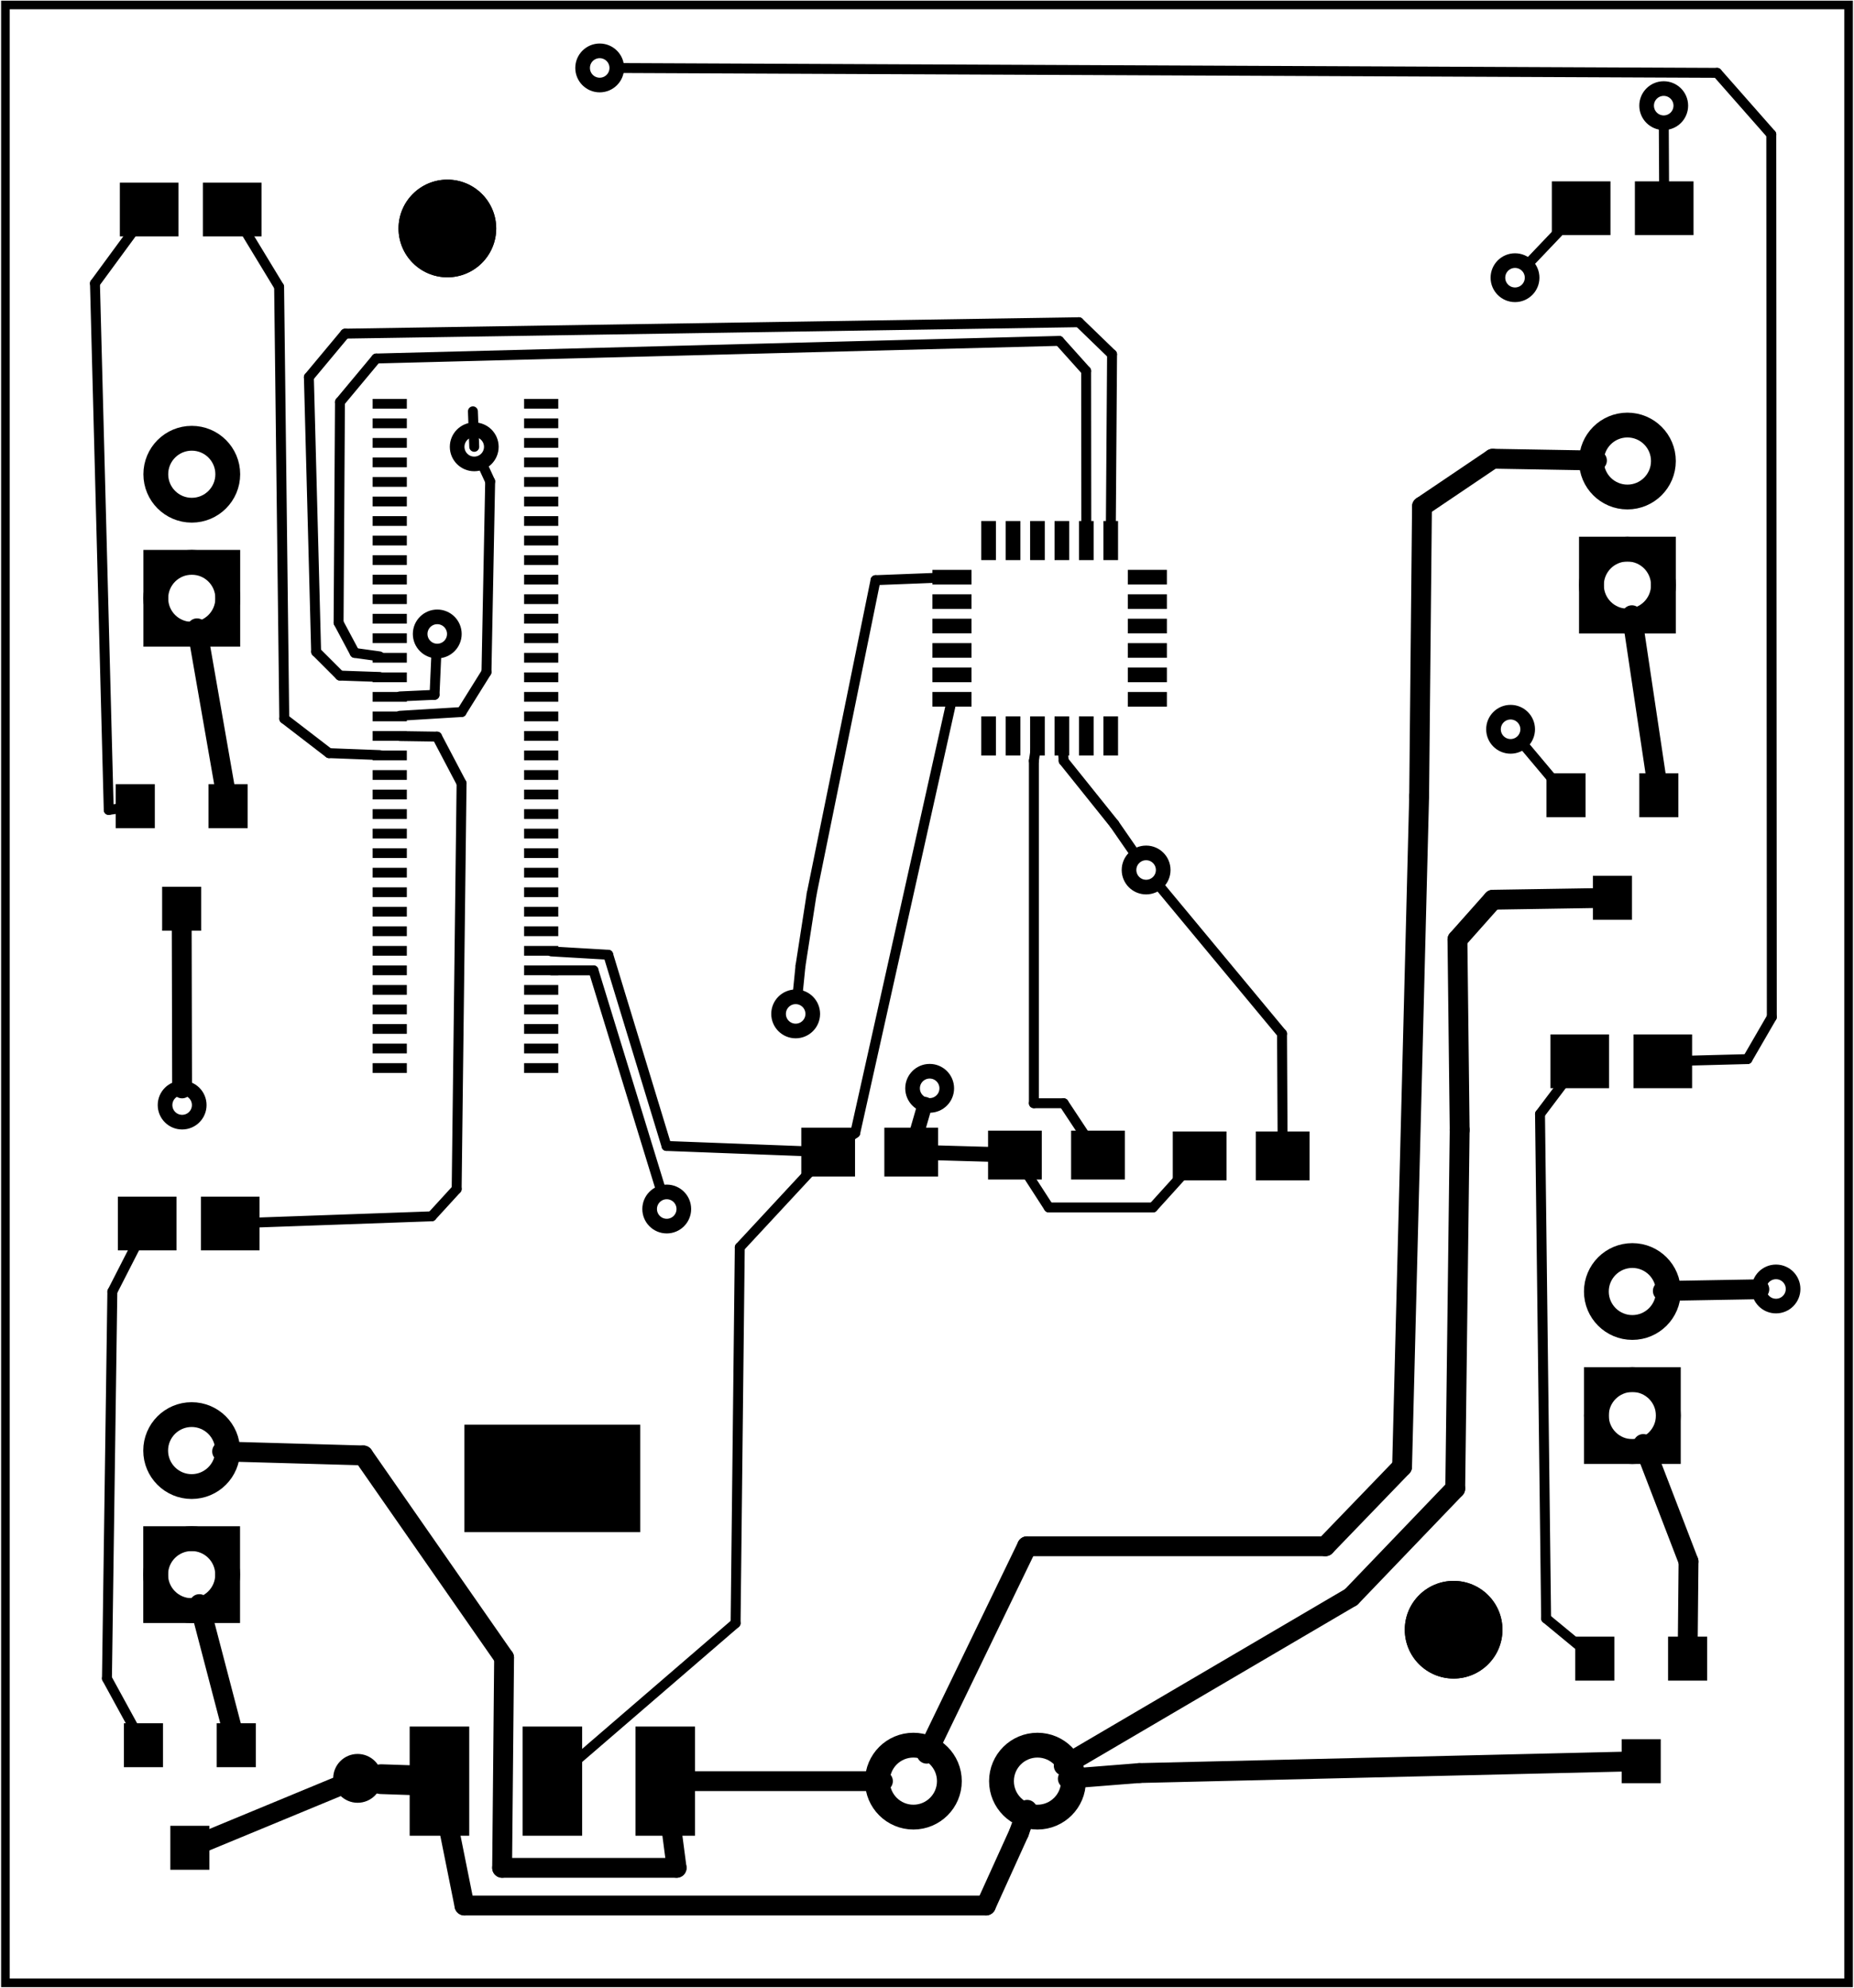 <?xml version='1.0' encoding='UTF-8' standalone='no'?>
<!-- Created with Fritzing (http://www.fritzing.org/) -->
<svg xmlns="http://www.w3.org/2000/svg"  version="1.2" xmlns:svg="http://www.w3.org/2000/svg" viewBox="0 0 107.537 115.368" width="1.494in" x="0in" height="1.602in" y="0in" baseProfile="tiny">
 <g transform="matrix(-1, 0, 0, 1, 107.537, 0)">
  <g partID="57360">
   <g  id="board">
    <rect  id="boardoutline" fill="none" stroke="black" stroke-width="0.5" fill-opacity="0.5" width="106.961" height="114.792" x="0.288" y="0.288"/>
   </g>
  </g>
  <g partID="145211">
   <g transform="translate(7.999,3.115)">
    <g  id="copper1">
     <circle  r="0.992" id="connector0pin" fill="none" stroke-width="0.85" stroke="black" cx="3.017" cy="3.017"/>
    </g>
   </g>
  </g>
  <g partID="148391">
   <g transform="translate(77.026,22.916)">
    <g  id="copper1">
     <circle  r="0.992" id="connector0pin" fill="none" stroke-width="0.85" stroke="black" cx="3.017" cy="3.017"/>
    </g>
   </g>
  </g>
  <g partID="149781">
   <g transform="translate(16.628,13.1)">
    <g  id="copper1">
     <circle  r="0.992" id="connector0pin" fill="none" stroke-width="0.85" stroke="black" cx="3.017" cy="3.017"/>
    </g>
   </g>
  </g>
  <g partID="149821">
   <g transform="translate(16.885,39.309)">
    <g  id="copper1">
     <circle  r="0.992" id="connector0pin" fill="none" stroke-width="0.85" stroke="black" cx="3.017" cy="3.017"/>
    </g>
   </g>
  </g>
  <g partID="152471">
   <g transform="translate(79.172,33.777)">
    <g  id="copper1">
     <circle  r="0.992" id="connector0pin" fill="none" stroke-width="0.85" stroke="black" cx="3.017" cy="3.017"/>
    </g>
   </g>
  </g>
  <g partID="152511">
   <g transform="translate(69.745,0.926)">
    <g  id="copper1">
     <circle  r="0.992" id="connector0pin" fill="none" stroke-width="0.85" stroke="black" cx="3.017" cy="3.017"/>
    </g>
   </g>
  </g>
  <g partID="153231">
   <g transform="translate(1.483,71.793)">
    <g  id="copper1">
     <circle  r="0.992" id="connector0pin" fill="none" stroke-width="0.85" stroke="black" cx="3.017" cy="3.017"/>
    </g>
   </g>
  </g>
  <g partID="120252">
   <g transform="translate(59.598,98.334)">
    <g transform="matrix(0,1,-1,0,0,0)">
     <g  id="copper1">
      <g  id="copper0">
       <circle  id="connector0pin" r="2.088" fill="none" stroke="black" stroke-width="1.44" cx="5.04" cy="5.04"/>
       <circle  id="connector1pin" r="2.088" fill="none" stroke="black" stroke-width="1.44" cx="5.04" cy="12.24"/>
      </g>
     </g>
    </g>
   </g>
  </g>
  <g partID="128631">
   <g transform="translate(58.373,55.828)">
    <g  id="copper1">
     <circle  r="0.992" id="connector0pin" fill="none" stroke-width="0.85" stroke="black" cx="3.017" cy="3.017"/>
    </g>
   </g>
  </g>
  <g partID="128751">
   <g transform="translate(50.597,60.148)">
    <g  id="copper1">
     <circle  r="0.992" id="connector0pin" fill="none" stroke-width="0.85" stroke="black" cx="3.017" cy="3.017"/>
    </g>
   </g>
  </g>
  <g partID="130971">
   <g transform="translate(38.036,47.476)">
    <g  id="copper1">
     <circle  r="0.992" id="connector0pin" fill="none" stroke-width="0.85" stroke="black" cx="3.017" cy="3.017"/>
    </g>
   </g>
  </g>
  <g partID="131491">
   <g transform="translate(65.855,67.152)">
    <g  id="copper1">
     <circle  r="0.992" id="connector0pin" fill="none" stroke-width="0.85" stroke="black" cx="3.017" cy="3.017"/>
    </g>
   </g>
  </g>
  <g partID="150962">
   <g transform="translate(17.876,87.197)">
    <g transform="matrix(-1,0,0,-1,0,0)">
     <g  id="copper1">
      <g  id="copper0">
       <rect  id="square" fill="none" stroke="black" stroke-width="1.44" width="4.176" height="4.176" x="2.952" y="2.952"/>
       <circle  id="connector0pin" r="2.088" fill="none" stroke="black" stroke-width="1.44" cx="5.04" cy="5.04"/>
       <circle  id="connector1pin" r="2.088" fill="none" stroke="black" stroke-width="1.44" cx="5.04" cy="12.24"/>
      </g>
     </g>
    </g>
   </g>
  </g>
  <g partID="144302">
   <g transform="translate(18.162,38.998)">
    <g transform="matrix(-1,0,0,-1,0,0)">
     <g  id="copper1">
      <g  id="copper0">
       <rect  id="square" fill="none" stroke="black" stroke-width="1.44" width="4.176" height="4.176" x="2.952" y="2.952"/>
       <circle  id="connector0pin" r="2.088" fill="none" stroke="black" stroke-width="1.44" cx="5.04" cy="5.04"/>
       <circle  id="connector1pin" r="2.088" fill="none" stroke="black" stroke-width="1.44" cx="5.04" cy="12.24"/>
      </g>
     </g>
    </g>
   </g>
  </g>
  <g partID="138932">
   <g transform="translate(101.482,96.429)">
    <g transform="matrix(-1,0,0,-1,0,0)">
     <g  id="copper1">
      <g  id="copper0">
       <rect  id="square" fill="none" stroke="black" stroke-width="1.44" width="4.176" height="4.176" x="2.952" y="2.952"/>
       <circle  id="connector0pin" r="2.088" fill="none" stroke="black" stroke-width="1.44" cx="5.04" cy="5.04"/>
       <circle  id="connector1pin" r="2.088" fill="none" stroke="black" stroke-width="1.44" cx="5.04" cy="12.24"/>
      </g>
     </g>
    </g>
   </g>
  </g>
  <g partID="133432">
   <g transform="translate(101.474,39.764)">
    <g transform="matrix(-1,0,0,-1,0,0)">
     <g  id="copper1">
      <g  id="copper0">
       <rect  id="square" fill="none" stroke="black" stroke-width="1.44" width="4.176" height="4.176" x="2.952" y="2.952"/>
       <circle  id="connector0pin" r="2.088" fill="none" stroke="black" stroke-width="1.44" cx="5.04" cy="5.04"/>
       <circle  id="connector1pin" r="2.088" fill="none" stroke="black" stroke-width="1.44" cx="5.04" cy="12.24"/>
      </g>
     </g>
    </g>
   </g>
  </g>
  <g partID="137631">
   <g transform="translate(93.977,61.119)">
    <g  id="copper1">
     <circle  r="0.992" id="connector0pin" fill="none" stroke-width="0.85" stroke="black" cx="3.017" cy="3.017"/>
    </g>
   </g>
  </g>
  <g partID="150520">
   <g transform="translate(16.579,103.493)">
    <g transform="matrix(-1,0,0,-1,0,0)">
     <g  id="copper1">
      <rect  connectorname="1" id="connector0pad" stroke-linecap="round" stroke="none" stroke-width="0" fill="black" width="2.268" x="0.43" height="2.551" y="5.953"/>
      <rect  connectorname="2" id="connector1pad" stroke-linecap="round" stroke="none" stroke-width="0" fill="black" width="2.268" x="5.816" height="2.551" y="5.953"/>
      <rect  connectorname="3" id="connector2pad" stroke-linecap="round" stroke="none" stroke-width="0" fill="black" width="2.268" x="3.123" height="2.551" y="0"/>
      <g  id="copper0"/>
     </g>
    </g>
   </g>
  </g>
  <g partID="143650">
   <g transform="translate(18.249,53.383)">
    <g transform="matrix(-1,0,0,-1,0,0)">
     <g  id="copper1">
      <rect  connectorname="1" id="connector0pad" stroke-linecap="round" stroke="none" stroke-width="0" fill="black" width="2.268" x="0.43" height="2.551" y="5.953"/>
      <rect  connectorname="2" id="connector1pad" stroke-linecap="round" stroke="none" stroke-width="0" fill="black" width="2.268" x="5.816" height="2.551" y="5.953"/>
      <rect  connectorname="3" id="connector2pad" stroke-linecap="round" stroke="none" stroke-width="0" fill="black" width="2.268" x="3.123" height="2.551" y="0"/>
      <g  id="copper0"/>
     </g>
    </g>
   </g>
  </g>
  <g partID="138440">
   <g transform="translate(100.803,108.518)">
    <g transform="matrix(-1,0,0,-1,0,0)">
     <g  id="copper1">
      <rect  connectorname="1" id="connector0pad" stroke-linecap="round" stroke="none" stroke-width="0" fill="black" width="2.268" x="0.43" height="2.551" y="5.953"/>
      <rect  connectorname="2" id="connector1pad" stroke-linecap="round" stroke="none" stroke-width="0" fill="black" width="2.268" x="5.816" height="2.551" y="5.953"/>
      <rect  connectorname="3" id="connector2pad" stroke-linecap="round" stroke="none" stroke-width="0" fill="black" width="2.268" x="3.123" height="2.551" y="0"/>
      <g  id="copper0"/>
     </g>
    </g>
   </g>
  </g>
  <g partID="132120">
   <g transform="translate(101.278,54.017)">
    <g transform="matrix(-1,0,0,-1,0,0)">
     <g  id="copper1">
      <rect  connectorname="1" id="connector0pad" stroke-linecap="round" stroke="none" stroke-width="0" fill="black" width="2.268" x="0.43" height="2.551" y="5.953"/>
      <rect  connectorname="2" id="connector1pad" stroke-linecap="round" stroke="none" stroke-width="0" fill="black" width="2.268" x="5.816" height="2.551" y="5.953"/>
      <rect  connectorname="3" id="connector2pad" stroke-linecap="round" stroke="none" stroke-width="0" fill="black" width="2.268" x="3.123" height="2.551" y="0"/>
      <g  id="copper0"/>
     </g>
    </g>
   </g>
  </g>
  <g partID="138031">
   <g transform="translate(83.794,100.196)">
    <g  id="copper1">
     <circle  r="0.992" id="connector0pin" fill="none" stroke-width="0.85" stroke="black" cx="3.017" cy="3.017"/>
    </g>
   </g>
  </g>
  <g partID="150800">
   <g transform="translate(8.802,59.472)">
    <g  id="copper1">
     <rect  id="connector0pad" stroke-width="0" stroke="none" fill="black" width="3.402" fill-opacity="1" height="3.118" x="0.567" y="0.567"/>
     <rect  id="connector1pad" stroke-width="0" stroke="none" fill="black" width="3.402" fill-opacity="1" height="3.118" x="5.386" y="0.567"/>
    </g>
   </g>
  </g>
  <g partID="144060">
   <g transform="translate(8.72,9.958)">
    <g  id="copper1">
     <rect  id="connector0pad" stroke-width="0" stroke="none" fill="black" width="3.402" fill-opacity="1" height="3.118" x="0.567" y="0.567"/>
     <rect  id="connector1pad" stroke-width="0" stroke="none" fill="black" width="3.402" fill-opacity="1" height="3.118" x="5.386" y="0.567"/>
    </g>
   </g>
  </g>
  <g partID="138670">
   <g transform="translate(91.936,68.884)">
    <g  id="copper1">
     <rect  id="connector0pad" stroke-width="0" stroke="none" fill="black" width="3.402" fill-opacity="1" height="3.118" x="0.567" y="0.567"/>
     <rect  id="connector1pad" stroke-width="0" stroke="none" fill="black" width="3.402" fill-opacity="1" height="3.118" x="5.386" y="0.567"/>
    </g>
   </g>
  </g>
  <g partID="132880">
   <g transform="translate(91.821,10.034)">
    <g  id="copper1">
     <rect  id="connector0pad" stroke-width="0" stroke="none" fill="black" width="3.402" fill-opacity="1" height="3.118" x="0.567" y="0.567"/>
     <rect  id="connector1pad" stroke-width="0" stroke="none" fill="black" width="3.402" fill-opacity="1" height="3.118" x="5.386" y="0.567"/>
    </g>
   </g>
  </g>
  <g partID="62460">
   <g transform="translate(39.839,30.239)">
    <g id="copper1" stroke-width="0">
     <g transform="matrix(-1, 0, 0, -1, 2.284, 9.356)">
      <g stroke-width="0">
       <rect id="connector1pad" fill="black" stroke="none" stroke-width="0" width="2.268" x="0.008" height="0.85" y="4.253"/>
      </g>
     </g>
     <rect id="connector13pad" fill="black" stroke="none" stroke-width="0" width="2.268" x="11.347" height="0.85" y="8.505"/>
     <rect id="connector17pad" fill="black" stroke="none" stroke-width="0" width="2.268" x="11.347" height="0.85" y="2.836"/>
     <g transform="matrix(-1, 0, 0, -1, 2.284, 12.191)">
      <g stroke-width="0">
       <rect id="connector2pad" fill="black" stroke="none" stroke-width="0" width="2.268" x="0.008" height="0.85" y="5.67"/>
      </g>
     </g>
     <g transform="matrix(0, -1, 1, 0, 4.968, 7.237)">
      <g stroke-width="0">
       <rect id="connector21pad" fill="black" stroke="none" stroke-width="0" width="2.268" x="4.969" height="0.85" y="0.71"/>
      </g>
     </g>
     <g transform="matrix(-1, 0, 0, -1, 2.284, 15.025)">
      <g stroke-width="0">
       <rect id="connector3pad" fill="black" stroke="none" stroke-width="0" width="2.268" x="0.008" height="0.85" y="7.087"/>
      </g>
     </g>
     <rect id="connector15pad" fill="black" stroke="none" stroke-width="0" width="2.268" x="11.347" height="0.85" y="5.67"/>
     <g transform="matrix(-1, 0, 0, -1, 2.284, 17.86)">
      <g stroke-width="0">
       <rect id="connector4pad" fill="black" stroke="none" stroke-width="0" width="2.268" x="0.008" height="0.85" y="8.505"/>
      </g>
     </g>
     <g transform="matrix(0, -1, 1, 0, 7.802, 10.072)">
      <g stroke-width="0">
       <rect id="connector19pad" fill="black" stroke="none" stroke-width="0" width="2.268" x="7.803" height="0.85" y="0.71"/>
      </g>
     </g>
     <g transform="matrix(-1, 0, 0, -1, 2.284, 20.695)">
      <g stroke-width="0">
       <rect id="connector5pad" fill="black" stroke="none" stroke-width="0" width="2.268" x="0.008" height="0.85" y="9.922"/>
      </g>
     </g>
     <g transform="matrix(0, -1, 1, 0, 2.133, 4.402)">
      <g stroke-width="0">
       <rect id="connector23pad" fill="black" stroke="none" stroke-width="0" width="2.268" x="2.134" height="0.85" y="0.71"/>
      </g>
     </g>
     <g transform="matrix(0, 1, -1, 0, 15.741, 9.205)">
      <g stroke-width="0">
       <rect id="connector6pad" fill="black" stroke="none" stroke-width="0" width="2.268" x="2.134" height="0.85" y="12.048"/>
      </g>
     </g>
     <rect id="connector14pad" fill="black" stroke="none" stroke-width="0" width="2.268" x="11.347" height="0.85" y="7.087"/>
     <g transform="matrix(0, 1, -1, 0, 17.158, 7.788)">
      <g stroke-width="0">
       <rect id="connector7pad" fill="black" stroke="none" stroke-width="0" width="2.268" x="3.551" height="0.85" y="12.048"/>
      </g>
     </g>
     <rect id="connector16pad" fill="black" stroke="none" stroke-width="0" width="2.268" x="11.347" height="0.85" y="4.253"/>
     <g transform="matrix(0, 1, -1, 0, 18.576, 6.371)">
      <g stroke-width="0">
       <rect id="connector8pad" fill="black" stroke="none" stroke-width="0" width="2.268" x="4.969" height="0.85" y="12.048"/>
      </g>
     </g>
     <g transform="matrix(0, -1, 1, 0, 9.22, 11.489)">
      <g stroke-width="0">
       <rect id="connector18pad" fill="black" stroke="none" stroke-width="0" width="2.268" x="9.221" height="0.85" y="0.71"/>
      </g>
     </g>
     <g transform="matrix(0, 1, -1, 0, 19.993, 4.954)">
      <g stroke-width="0">
       <rect id="connector9pad" fill="black" stroke="none" stroke-width="0" width="2.268" x="6.386" height="0.85" y="12.048"/>
      </g>
     </g>
     <g transform="matrix(0, -1, 1, 0, 6.385, 8.654)">
      <g stroke-width="0">
       <rect id="connector20pad" fill="black" stroke="none" stroke-width="0" width="2.268" x="6.386" height="0.85" y="0.71"/>
      </g>
     </g>
     <g transform="matrix(0, 1, -1, 0, 21.41, 3.536)">
      <g stroke-width="0">
       <rect id="connector10pad" fill="black" stroke="none" stroke-width="0" width="2.268" x="7.803" height="0.85" y="12.048"/>
      </g>
     </g>
     <g transform="matrix(0, -1, 1, 0, 3.55, 5.82)">
      <g stroke-width="0">
       <rect id="connector22pad" fill="black" stroke="none" stroke-width="0" width="2.268" x="3.551" height="0.85" y="0.71"/>
      </g>
     </g>
     <g transform="matrix(0, 1, -1, 0, 22.828, 2.119)">
      <g stroke-width="0">
       <rect id="connector11pad" fill="black" stroke="none" stroke-width="0" width="2.268" x="9.221" height="0.85" y="12.048"/>
      </g>
     </g>
     <rect id="connector12pad" fill="black" stroke="none" stroke-width="0" width="2.268" x="11.347" height="0.85" y="9.922"/>
     <g transform="matrix(-1, 0, 0, -1, 2.284, 6.521)">
      <g stroke-width="0">
       <rect id="connector0pad" fill="black" stroke="none" stroke-width="0" width="2.268" x="0.008" height="0.85" y="2.836"/>
      </g>
     </g>
    </g>
   </g>
  </g>
  <g partID="62540">
   <g transform="translate(65.934,82.687)">
    <g transform="matrix(1,0,0,1,0,0)">
     <g  id="copper1">
      <rect  connectorname="1" id="connector0pad" stroke-linecap="round" stroke="none" stroke-width="0" fill="black" width="3.456" x="1.296" height="6.336" y="17.519"/>
      <rect  connectorname="2" id="connector1pad" stroke-linecap="round" stroke="none" stroke-width="0" fill="black" width="3.456" x="7.848" height="6.336" y="17.519"/>
      <rect  connectorname="3" id="connector2pad" stroke-linecap="round" stroke="none" stroke-width="0" fill="black" width="3.456" x="14.4" height="6.336" y="17.519"/>
      <rect  connectorname="4" id="connector3pad" stroke-linecap="round" stroke="none" stroke-width="0" fill="black" width="10.205" x="4.474" height="6.236" y="0"/>
      <g  id="copper0"/>
     </g>
    </g>
   </g>
  </g>
  <g partID="65100">
   <g transform="translate(31.569,65.67)">
    <g  id="copper1">
     <rect  connectorname="1" id="connector0pad" stroke-linecap="round" stroke="none" stroke-width="0" fill="black" width="3.118" x="0" height="2.835" y="0"/>
     <rect  connectorname="2" id="connector1pad" stroke-linecap="round" stroke="none" stroke-width="0" fill="black" width="3.118" x="4.819" height="2.835" y="0"/>
     <g  id="copper0"/>
    </g>
   </g>
  </g>
  <g partID="65080">
   <g transform="translate(61.063,68.283)">
    <g transform="matrix(-1,0,0,-1,0,0)">
     <g  id="copper1">
      <rect  connectorname="1" id="connector0pad" stroke-linecap="round" stroke="none" stroke-width="0" fill="black" width="3.118" x="0" height="2.835" y="0"/>
      <rect  connectorname="2" id="connector1pad" stroke-linecap="round" stroke="none" stroke-width="0" fill="black" width="3.118" x="4.819" height="2.835" y="0"/>
      <g  id="copper0"/>
     </g>
    </g>
   </g>
  </g>
  <g partID="65050">
   <g transform="translate(42.288,65.621)">
    <g  id="copper1">
     <rect  connectorname="1" id="connector0pad" stroke-linecap="round" stroke="none" stroke-width="0" fill="black" width="3.118" x="0" height="2.835" y="0"/>
     <rect  connectorname="2" id="connector1pad" stroke-linecap="round" stroke="none" stroke-width="0" fill="black" width="3.118" x="4.819" height="2.835" y="0"/>
     <g  id="copper0"/>
    </g>
   </g>
  </g>
  <g partID="57510">
   <g transform="translate(18.861,7.373)">
    <g  id="copper1">
     <rect  id="connector1pad" stroke-width="0" fill="black" width="1.983" x="56.306" height="0.567" y="54.331"/>
     <rect  id="connector3pad" stroke-width="0" fill="black" width="1.983" x="56.306" height="0.567" y="53.197"/>
     <rect  id="connector5pad" stroke-width="0" fill="black" width="1.983" x="56.306" height="0.566" y="52.063"/>
     <rect  id="connector7pad" stroke-width="0" fill="black" width="1.983" x="56.306" height="0.566" y="50.929"/>
     <rect  id="connector9pad" stroke-width="0" fill="black" width="1.983" x="56.306" height="0.567" y="49.796"/>
     <rect  id="connector11pad" stroke-width="0" fill="black" width="1.983" x="56.306" height="0.566" y="48.662"/>
     <rect  id="connector13pad" stroke-width="0" fill="black" width="1.983" x="56.306" height="0.566" y="47.528"/>
     <rect  id="connector15pad" stroke-width="0" fill="black" width="1.983" x="56.306" height="0.565" y="46.394"/>
     <rect  id="connector17pad" stroke-width="0" fill="black" width="1.983" x="56.306" height="0.565" y="45.26"/>
     <rect  id="connector19pad" stroke-width="0" fill="black" width="1.983" x="56.306" height="0.566" y="44.127"/>
     <rect  id="connector21pad" stroke-width="0" fill="black" width="1.983" x="56.306" height="0.566" y="42.993"/>
     <rect  id="connector23pad" stroke-width="0" fill="black" width="1.983" x="56.306" height="0.565" y="41.859"/>
     <rect  id="connector25pad" stroke-width="0" fill="black" width="1.983" x="56.306" height="0.566" y="40.724"/>
     <rect  id="connector27pad" stroke-width="0" fill="black" width="1.983" x="56.306" height="0.567" y="39.591"/>
     <rect  id="connector29pad" stroke-width="0" fill="black" width="1.983" x="56.306" height="0.567" y="38.457"/>
     <rect  id="connector31pad" stroke-width="0" fill="black" width="1.983" x="56.306" height="0.567" y="37.323"/>
     <rect  id="connector33pad" stroke-width="0" fill="black" width="1.983" x="56.306" height="0.566" y="36.189"/>
     <rect  id="connector35pad" stroke-width="0" fill="black" width="1.983" x="56.306" height="0.566" y="35.055"/>
     <rect  id="connector37pad" stroke-width="0" fill="black" width="1.983" x="56.306" height="0.567" y="33.922"/>
     <rect  id="connector39pad" stroke-width="0" fill="black" width="1.983" x="56.306" height="0.567" y="32.788"/>
     <rect  id="connector41pad" stroke-width="0" fill="black" width="1.983" x="56.306" height="0.566" y="31.654"/>
     <rect  id="connector43pad" stroke-width="0" fill="black" width="1.983" x="56.306" height="0.565" y="30.52"/>
     <rect  id="connector45pad" stroke-width="0" fill="black" width="1.983" x="56.306" height="0.565" y="29.386"/>
     <rect  id="connector47pad" stroke-width="0" fill="black" width="1.983" x="56.306" height="0.566" y="28.253"/>
     <rect  id="connector49pad" stroke-width="0" fill="black" width="1.983" x="56.306" height="0.566" y="27.119"/>
     <rect  id="connector51pad" stroke-width="0" fill="black" width="1.983" x="56.306" height="0.566" y="25.985"/>
     <rect  id="connector53pad" stroke-width="0" fill="black" width="1.983" x="56.306" height="0.565" y="24.851"/>
     <rect  id="connector55pad" stroke-width="0" fill="black" width="1.983" x="56.306" height="0.567" y="23.717"/>
     <rect  id="connector57pad" stroke-width="0" fill="black" width="1.983" x="56.306" height="0.567" y="22.583"/>
     <rect  id="connector59pad" stroke-width="0" fill="black" width="1.983" x="56.306" height="0.567" y="21.449"/>
     <rect  id="connector61pad" stroke-width="0" fill="black" width="1.983" x="56.306" height="0.566" y="20.315"/>
     <rect  id="connector63pad" stroke-width="0" fill="black" width="1.983" x="56.306" height="0.566" y="19.181"/>
     <rect  id="connector65pad" stroke-width="0" fill="black" width="1.983" x="56.306" height="0.567" y="18.048"/>
     <rect  id="connector67pad" stroke-width="0" fill="black" width="1.983" x="56.306" height="0.567" y="16.914"/>
     <rect  id="connector69pad" stroke-width="0" fill="black" width="1.983" x="56.306" height="0.566" y="15.78"/>
     <rect  id="connector0pad" stroke-width="0" fill="black" width="1.984" x="65.094" height="0.567" y="54.331"/>
     <rect  id="connector2pad" stroke-width="0" fill="black" width="1.984" x="65.094" height="0.567" y="53.197"/>
     <rect  id="connector4pad" stroke-width="0" fill="black" width="1.984" x="65.094" height="0.566" y="52.063"/>
     <rect  id="connector6pad" stroke-width="0" fill="black" width="1.984" x="65.094" height="0.566" y="50.929"/>
     <rect  id="connector8pad" stroke-width="0" fill="black" width="1.984" x="65.094" height="0.567" y="49.796"/>
     <rect  id="connector10pad" stroke-width="0" fill="black" width="1.984" x="65.094" height="0.566" y="48.662"/>
     <rect  id="connector12pad" stroke-width="0" fill="black" width="1.984" x="65.094" height="0.566" y="47.528"/>
     <rect  id="connector14pad" stroke-width="0" fill="black" width="1.984" x="65.094" height="0.565" y="46.394"/>
     <rect  id="connector16pad" stroke-width="0" fill="black" width="1.984" x="65.094" height="0.565" y="45.26"/>
     <rect  id="connector18pad" stroke-width="0" fill="black" width="1.984" x="65.094" height="0.566" y="44.127"/>
     <rect  id="connector20pad" stroke-width="0" fill="black" width="1.984" x="65.094" height="0.566" y="42.993"/>
     <rect  id="connector22pad" stroke-width="0" fill="black" width="1.984" x="65.094" height="0.565" y="41.859"/>
     <rect  id="connector24pad" stroke-width="0" fill="black" width="1.984" x="65.094" height="0.566" y="40.724"/>
     <rect  id="connector26pad" stroke-width="0" fill="black" width="1.984" x="65.094" height="0.567" y="39.591"/>
     <rect  id="connector28pad" stroke-width="0" fill="black" width="1.984" x="65.094" height="0.567" y="38.457"/>
     <rect  id="connector30pad" stroke-width="0" fill="black" width="1.984" x="65.094" height="0.567" y="37.323"/>
     <rect  id="connector32pad" stroke-width="0" fill="black" width="1.984" x="65.094" height="0.566" y="36.189"/>
     <rect  id="connector34pad" stroke-width="0" fill="black" width="1.984" x="65.094" height="0.566" y="35.055"/>
     <rect  id="connector36pad" stroke-width="0" fill="black" width="1.984" x="65.094" height="0.567" y="33.922"/>
     <rect  id="connector38pad" stroke-width="0" fill="black" width="1.984" x="65.094" height="0.567" y="32.788"/>
     <rect  id="connector40pad" stroke-width="0" fill="black" width="1.984" x="65.094" height="0.566" y="31.654"/>
     <rect  id="connector42pad" stroke-width="0" fill="black" width="1.984" x="65.094" height="0.565" y="30.52"/>
     <rect  id="connector44pad" stroke-width="0" fill="black" width="1.984" x="65.094" height="0.565" y="29.386"/>
     <rect  id="connector46pad" stroke-width="0" fill="black" width="1.984" x="65.094" height="0.566" y="28.253"/>
     <rect  id="connector48pad" stroke-width="0" fill="black" width="1.984" x="65.094" height="0.566" y="27.119"/>
     <rect  id="connector50pad" stroke-width="0" fill="black" width="1.984" x="65.094" height="0.566" y="25.985"/>
     <rect  id="connector52pad" stroke-width="0" fill="black" width="1.984" x="65.094" height="0.565" y="24.851"/>
     <rect  id="connector54pad" stroke-width="0" fill="black" width="1.984" x="65.094" height="0.567" y="23.717"/>
     <rect  id="connector56pad" stroke-width="0" fill="black" width="1.984" x="65.094" height="0.567" y="22.583"/>
     <rect  id="connector58pad" stroke-width="0" fill="black" width="1.984" x="65.094" height="0.567" y="21.449"/>
     <rect  id="connector60pad" stroke-width="0" fill="black" width="1.984" x="65.094" height="0.566" y="20.315"/>
     <rect  id="connector62pad" stroke-width="0" fill="black" width="1.984" x="65.094" height="0.566" y="19.181"/>
     <rect  id="connector64pad" stroke-width="0" fill="black" width="1.984" x="65.094" height="0.567" y="18.048"/>
     <rect  id="connector66pad" stroke-width="0" fill="black" width="1.984" x="65.094" height="0.567" y="16.914"/>
     <rect  id="connector68pad" stroke-width="0" fill="black" width="1.984" x="65.094" height="0.566" y="15.78"/>
     <circle  id="nonconn0" r="2.834" cx="62.741" cy="5.887"/>
     <circle  id="nonconn1" r="2.834" cx="4.347" cy="87.213"/>
     <g  id="copper0">
      <circle  id="nonconn2" r="2.834" cx="62.741" cy="5.887"/>
      <circle  id="nonconn3" r="2.834" cx="4.347" cy="87.213"/>
     </g>
    </g>
   </g>
  </g>
  <g partID="142330">
   <line stroke-linecap="round" stroke="black" stroke-width="0.576" y1="42.752" y2="45.464" x1="82.204" x2="80.778"/>
  </g>
  <g partID="143490">
   <line stroke-linecap="round" stroke="black" stroke-width="1.152" y1="84.47" y2="84.239" x1="86.481" x2="94.674"/>
  </g>
  <g partID="143330">
   <line stroke-linecap="round" stroke="black" stroke-width="1.152" y1="96.208" y2="84.47" x1="78.311" x2="86.481"/>
  </g>
  <g partID="143050">
   <line stroke-linecap="round" stroke="black" stroke-width="1.152" y1="108.406" y2="96.208" x1="78.425" x2="78.31"/>
  </g>
  <g partID="142890">
   <line stroke-linecap="round" stroke="black" stroke-width="1.152" y1="108.406" y2="108.406" x1="68.299" x2="78.425"/>
  </g>
  <g partID="142730">
   <line stroke-linecap="round" stroke="black" stroke-width="1.152" y1="106.142" y2="108.406" x1="68.596" x2="68.299"/>
  </g>
  <g partID="142690">
   <line stroke-linecap="round" stroke="black" stroke-width="1.152" y1="100.414" y2="93.099" x1="94.082" x2="95.995"/>
  </g>
  <g partID="142610">
   <line stroke-linecap="round" stroke="black" stroke-width="1.152" y1="103.583" y2="106.939" x1="87.705" x2="95.813"/>
  </g>
  <g partID="142570">
   <line stroke-linecap="round" stroke="black" stroke-width="0.576" y1="97.415" y2="100.414" x1="101.357" x2="99.718"/>
  </g>
  <g partID="142530">
   <line stroke-linecap="round" stroke="black" stroke-width="0.576" y1="74.965" y2="97.415" x1="101.044" x2="101.357"/>
  </g>
  <g partID="142490">
   <line stroke-linecap="round" stroke="black" stroke-width="0.576" y1="72.169" y2="74.965" x1="99.615" x2="101.044"/>
  </g>
  <g partID="142450">
   <line stroke-linecap="round" stroke="black" stroke-width="0.576" y1="69.009" y2="70.593" x1="81.063" x2="82.512"/>
  </g>
  <g partID="142410">
   <line stroke-linecap="round" stroke="black" stroke-width="0.576" y1="45.464" y2="69.009" x1="80.778" x2="81.063"/>
  </g>
  <g partID="142370">
   <line stroke-linecap="round" stroke="black" stroke-width="0.576" y1="70.593" y2="70.963" x1="82.512" x2="92.903"/>
  </g>
  <g partID="142290">
   <line stroke-linecap="round" stroke="black" stroke-width="0.576" y1="42.72" y2="42.752" x1="84.355" x2="82.204"/>
  </g>
  <g partID="145170">
   <line stroke-linecap="round" stroke="black" stroke-width="0.576" y1="7.1" y2="10.925" x1="11.012" x2="10.993"/>
  </g>
  <g partID="152550">
   <line stroke-linecap="round" stroke="black" stroke-width="0.576" y1="27.939" y2="39.008" x1="79.119" x2="79.333"/>
  </g>
  <g partID="148470">
   <line stroke-linecap="round" stroke="black" stroke-width="0.576" y1="39.008" y2="41.326" x1="79.333" x2="80.778"/>
  </g>
  <g partID="147910">
   <line stroke-linecap="round" stroke="black" stroke-width="0.576" y1="26.811" y2="27.939" x1="79.638" x2="79.119"/>
  </g>
  <g partID="147450">
   <line stroke-linecap="round" stroke="black" stroke-width="0.576" y1="41.326" y2="41.543" x1="80.778" x2="84.355"/>
  </g>
  <g partID="146530">
   <line stroke-linecap="round" stroke="black" stroke-width="0.576" y1="23.872" y2="25.933" x1="80.12" x2="80.043"/>
  </g>
  <g partID="149480">
   <line stroke-linecap="round" stroke="black" stroke-width="1.152" y1="85.126" y2="46.214" x1="26.199" x2="25.209"/>
  </g>
  <g partID="149320">
   <line stroke-linecap="round" stroke="black" stroke-width="1.152" y1="89.743" y2="89.743" x1="47.963" x2="30.651"/>
  </g>
  <g partID="149160">
   <line stroke-linecap="round" stroke="black" stroke-width="1.152" y1="89.743" y2="85.126" x1="30.651" x2="26.199"/>
  </g>
  <g partID="149000">
   <line stroke-linecap="round" stroke="black" stroke-width="1.152" y1="29.395" y2="26.624" x1="25.044" x2="20.94"/>
  </g>
  <g partID="148840">
   <line stroke-linecap="round" stroke="black" stroke-width="1.152" y1="46.214" y2="29.395" x1="25.209" x2="25.044"/>
  </g>
  <g partID="148680">
   <line stroke-linecap="round" stroke="black" stroke-width="1.152" y1="26.624" y2="26.728" x1="20.94" x2="14.89"/>
  </g>
  <g partID="148510">
   <line stroke-linecap="round" stroke="black" stroke-width="1.152" y1="101.782" y2="89.743" x1="53.788" x2="47.963"/>
  </g>
  <g partID="151990">
   <line stroke-linecap="round" stroke="black" stroke-width="0.576" y1="40.327" y2="37.76" x1="82.347" x2="82.233"/>
  </g>
  <g partID="151890">
   <line stroke-linecap="round" stroke="black" stroke-width="0.576" y1="3.947" y2="4.228" x1="71.796" x2="7.916"/>
  </g>
  <g partID="151850">
   <line stroke-linecap="round" stroke="black" stroke-width="0.576" y1="7.799" y2="59.028" x1="4.774" x2="4.743"/>
  </g>
  <g partID="151770">
   <line stroke-linecap="round" stroke="black" stroke-width="0.576" y1="59.028" y2="61.469" x1="4.742" x2="6.156"/>
  </g>
  <g partID="151730">
   <line stroke-linecap="round" stroke="black" stroke-width="0.576" y1="4.228" y2="7.799" x1="7.917" x2="4.774"/>
  </g>
  <g partID="151690">
   <line stroke-linecap="round" stroke="black" stroke-width="0.576" y1="61.469" y2="61.564" x1="6.156" x2="9.769"/>
  </g>
  <g partID="151650">
   <line stroke-linecap="round" stroke="black" stroke-width="0.576" y1="40.418" y2="40.327" x1="84.355" x2="82.347"/>
  </g>
  <g partID="150400">
   <line stroke-linecap="round" stroke="black" stroke-width="1.152" y1="92.689" y2="86.393" x1="29.153" x2="23.114"/>
  </g>
  <g partID="150300">
   <line stroke-linecap="round" stroke="black" stroke-width="1.152" y1="86.393" y2="65.581" x1="23.114" x2="22.857"/>
  </g>
  <g partID="150200">
   <line stroke-linecap="round" stroke="black" stroke-width="1.152" y1="65.581" y2="54.532" x1="22.857" x2="22.986"/>
  </g>
  <g partID="150100">
   <line stroke-linecap="round" stroke="black" stroke-width="1.152" y1="54.532" y2="52.219" x1="22.986" x2="20.93"/>
  </g>
  <g partID="150000">
   <line stroke-linecap="round" stroke="black" stroke-width="1.152" y1="52.219" y2="52.12" x1="20.93" x2="14.726"/>
  </g>
  <g partID="149900">
   <line stroke-linecap="round" stroke="black" stroke-width="1.152" y1="102.479" y2="92.689" x1="45.834" x2="29.153"/>
  </g>
  <g partID="149860">
   <line stroke-linecap="round" stroke="black" stroke-width="1.152" y1="35.706" y2="45.28" x1="12.861" x2="11.431"/>
  </g>
  <g partID="149740">
   <line stroke-linecap="round" stroke="black" stroke-width="0.576" y1="43.067" y2="45.282" x1="19.28" x2="17.419"/>
  </g>
  <g partID="149640">
   <line stroke-linecap="round" stroke="black" stroke-width="0.576" y1="13.243" y2="15.417" x1="16.91" x2="18.979"/>
  </g>
  <g partID="154790">
   <line stroke-linecap="round" stroke="black" stroke-width="1.152" y1="102.905" y2="102.235" x1="41.449" x2="13.057"/>
  </g>
  <g partID="154690">
   <line stroke-linecap="round" stroke="black" stroke-width="1.152" y1="103.234" y2="102.905" x1="45.596" x2="41.449"/>
  </g>
  <g partID="154650">
   <line stroke-linecap="round" stroke="black" stroke-width="1.152" y1="90.628" y2="95.389" x1="9.576" x2="9.621"/>
  </g>
  <g partID="154610">
   <line stroke-linecap="round" stroke="black" stroke-width="1.152" y1="83.806" y2="90.628" x1="12.201" x2="9.576"/>
  </g>
  <g partID="154570">
   <line stroke-linecap="round" stroke="black" stroke-width="0.576" y1="93.934" y2="95.659" x1="17.84" x2="15.75"/>
  </g>
  <g partID="154530">
   <line stroke-linecap="round" stroke="black" stroke-width="0.576" y1="64.658" y2="93.934" x1="18.194" x2="17.84"/>
  </g>
  <g partID="154490">
   <line stroke-linecap="round" stroke="black" stroke-width="0.576" y1="62.757" y2="64.658" x1="16.761" x2="18.194"/>
  </g>
  <g partID="153030">
   <line stroke-linecap="round" stroke="black" stroke-width="1.152" y1="74.827" y2="74.925" x1="5.467" x2="11.068"/>
  </g>
  <g partID="130060">
   <line stroke-linecap="round" stroke="black" stroke-width="0.576" y1="72.392" y2="94.206" x1="64.633" x2="64.876"/>
  </g>
  <g partID="129980">
   <line stroke-linecap="round" stroke="black" stroke-width="0.576" y1="94.206" y2="102.229" x1="64.876" x2="74.182"/>
  </g>
  <g partID="129900">
   <line stroke-linecap="round" stroke="black" stroke-width="0.576" y1="55.412" y2="66.51" x1="72.268" x2="68.886"/>
  </g>
  <g partID="129820">
   <line stroke-linecap="round" stroke="black" stroke-width="0.576" y1="66.51" y2="66.822" x1="68.886" x2="60.663"/>
  </g>
  <g partID="127510">
   <line stroke-linecap="round" stroke="black" stroke-width="0.576" y1="67.883" y2="72.392" x1="60.448" x2="64.633"/>
  </g>
  <g partID="127390">
   <line stroke-linecap="round" stroke="black" stroke-width="0.576" y1="55.219" y2="55.412" x1="75.567" x2="72.268"/>
  </g>
  <g partID="126070">
   <line stroke-linecap="round" stroke="black" stroke-width="0.576" y1="39.21" y2="37.827" x1="87.835" x2="89.218"/>
  </g>
  <g partID="126030">
   <line stroke-linecap="round" stroke="black" stroke-width="0.576" y1="36.138" y2="37.895" x1="87.915" x2="86.978"/>
  </g>
  <g partID="125990">
   <line stroke-linecap="round" stroke="black" stroke-width="0.576" y1="20.807" y2="23.333" x1="85.73" x2="87.835"/>
  </g>
  <g partID="125950">
   <line stroke-linecap="round" stroke="black" stroke-width="0.576" y1="19.364" y2="18.702" x1="87.534" x2="44.954"/>
  </g>
  <g partID="125910">
   <line stroke-linecap="round" stroke="black" stroke-width="0.576" y1="21.89" y2="19.364" x1="89.639" x2="87.534"/>
  </g>
  <g partID="125830">
   <line stroke-linecap="round" stroke="black" stroke-width="0.576" y1="21.529" y2="19.785" x1="44.533" x2="46.097"/>
  </g>
  <g partID="125790">
   <line stroke-linecap="round" stroke="black" stroke-width="0.576" y1="18.702" y2="20.566" x1="44.954" x2="43.029"/>
  </g>
  <g partID="125710">
   <line stroke-linecap="round" stroke="black" stroke-width="0.576" y1="37.895" y2="38.094" x1="86.978" x2="85.539"/>
  </g>
  <g partID="125670">
   <line stroke-linecap="round" stroke="black" stroke-width="0.576" y1="23.333" y2="36.138" x1="87.835" x2="87.915"/>
  </g>
  <g partID="125590">
   <line stroke-linecap="round" stroke="black" stroke-width="0.576" y1="37.827" y2="21.89" x1="89.218" x2="89.639"/>
  </g>
  <g partID="125540">
   <line stroke-linecap="round" stroke="black" stroke-width="0.576" y1="30.64" y2="21.529" x1="44.524" x2="44.533"/>
  </g>
  <g partID="125530">
   <line stroke-linecap="round" stroke="black" stroke-width="0.576" y1="19.785" y2="20.807" x1="46.097" x2="85.73"/>
  </g>
  <g partID="125470">
   <line stroke-linecap="round" stroke="black" stroke-width="0.576" y1="20.566" y2="31.374" x1="43.029" x2="43.106"/>
  </g>
  <g partID="125280">
   <line stroke-linecap="round" stroke="black" stroke-width="0.576" y1="39.29" y2="39.21" x1="85.539" x2="87.835"/>
  </g>
  <g partID="130890">
   <line stroke-linecap="round" stroke="black" stroke-width="0.576" y1="49.698" y2="47.821" x1="41.603" x2="42.901"/>
  </g>
  <g partID="129390">
   <line stroke-linecap="round" stroke="black" stroke-width="0.576" y1="59.995" y2="51.237" x1="33.166" x2="40.436"/>
  </g>
  <g partID="127750">
   <line stroke-linecap="round" stroke="black" stroke-width="0.576" y1="44.158" y2="43.068" x1="45.838" x2="45.916"/>
  </g>
  <g partID="127730">
   <line stroke-linecap="round" stroke="black" stroke-width="0.576" y1="47.821" y2="44.158" x1="42.901" x2="45.838"/>
  </g>
  <g partID="127610">
   <line stroke-linecap="round" stroke="black" stroke-width="0.576" y1="66.07" y2="59.995" x1="33.134" x2="33.166"/>
  </g>
  <g partID="127770">
   <line stroke-linecap="round" stroke="black" stroke-width="1.152" y1="106.142" y2="110.593" x1="81.506" x2="80.612"/>
  </g>
  <g partID="130160">
   <line stroke-linecap="round" stroke="black" stroke-width="1.152" y1="110.593" y2="106.366" x1="50.347" x2="48.43"/>
  </g>
  <g partID="127990">
   <line stroke-linecap="round" stroke="black" stroke-width="0.576" y1="64.03" y2="64.03" x1="47.566" x2="45.838"/>
  </g>
  <g partID="127970">
   <line stroke-linecap="round" stroke="black" stroke-width="0.576" y1="44.158" y2="64.03" x1="47.566" x2="47.566"/>
  </g>
  <g partID="127950">
   <line stroke-linecap="round" stroke="black" stroke-width="0.576" y1="42.887" y2="44.158" x1="47.383" x2="47.566"/>
  </g>
  <g partID="127930">
   <line stroke-linecap="round" stroke="black" stroke-width="1.152" y1="106.366" y2="105.038" x1="48.43" x2="47.955"/>
  </g>
  <g partID="127830">
   <line stroke-linecap="round" stroke="black" stroke-width="1.152" y1="110.593" y2="110.593" x1="80.612" x2="50.347"/>
  </g>
  <g partID="128010">
   <line stroke-linecap="round" stroke="black" stroke-width="0.576" y1="64.03" y2="66.021" x1="45.838" x2="44.521"/>
  </g>
  <g partID="128090">
   <line stroke-linecap="round" stroke="black" stroke-width="0.576" y1="40.611" y2="65.758" x1="52.325" x2="57.934"/>
  </g>
  <g partID="128230">
   <line stroke-linecap="round" stroke="black" stroke-width="0.576" y1="65.758" y2="66.048" x1="57.934" x2="58.345"/>
  </g>
  <g partID="128250">
   <line stroke-linecap="round" stroke="black" stroke-width="0.864" y1="66.899" y2="67.005" x1="53.526" x2="49.825"/>
  </g>
  <g partID="128390">
   <line stroke-linecap="round" stroke="black" stroke-width="0.576" y1="70.078" y2="70.078" x1="40.654" x2="46.702"/>
  </g>
  <g partID="128310">
   <line stroke-linecap="round" stroke="black" stroke-width="0.576" y1="68.104" y2="70.078" x1="38.868" x2="40.654"/>
  </g>
  <g partID="128470">
   <line stroke-linecap="round" stroke="black" stroke-width="0.576" y1="33.525" y2="33.672" x1="52.967" x2="56.756"/>
  </g>
  <g partID="128510">
   <line stroke-linecap="round" stroke="black" stroke-width="0.576" y1="33.672" y2="51.877" x1="56.755" x2="60.461"/>
  </g>
  <g partID="130380">
   <line stroke-linecap="round" stroke="black" stroke-width="0.576" y1="51.877" y2="56.047" x1="60.461" x2="61.109"/>
  </g>
  <g partID="129590">
   <line stroke-linecap="round" stroke="black" stroke-width="0.576" y1="56.047" y2="57.884" x1="61.109" x2="61.294"/>
  </g>
  <g partID="128410">
   <line stroke-linecap="round" stroke="black" stroke-width="0.576" y1="70.078" y2="68.055" x1="46.702" x2="48.009"/>
  </g>
  <g partID="128770">
   <line stroke-linecap="round" stroke="black" stroke-width="0.864" y1="64.094" y2="65.849" x1="53.883" x2="54.391"/>
  </g>
  <g partID="137570">
   <line stroke-linecap="round" stroke="black" stroke-width="1.152" y1="63.169" y2="53.617" x1="96.997" x2="97.019"/>
  </g>
  <g partID="134960">
   <line stroke-linecap="round" stroke="black" stroke-width="1.152" y1="36.465" y2="45.913" x1="96.13" x2="94.481"/>
  </g>
  <g partID="134880">
   <line stroke-linecap="round" stroke="black" stroke-width="0.576" y1="47.008" y2="46.893" x1="101.254" x2="100.448"/>
  </g>
  <g partID="134840">
   <line stroke-linecap="round" stroke="black" stroke-width="0.576" y1="16.446" y2="47.008" x1="102.053" x2="101.254"/>
  </g>
  <g partID="134800">
   <line stroke-linecap="round" stroke="black" stroke-width="0.576" y1="13.319" y2="16.446" x1="99.758" x2="102.053"/>
  </g>
  <g partID="134760">
   <line stroke-linecap="round" stroke="black" stroke-width="0.576" y1="16.646" y2="41.715" x1="91.366" x2="91.067"/>
  </g>
  <g partID="134720">
   <line stroke-linecap="round" stroke="black" stroke-width="0.576" y1="43.712" y2="43.823" x1="88.47" x2="85.539"/>
  </g>
  <g partID="134120">
   <line stroke-linecap="round" stroke="black" stroke-width="0.576" y1="41.715" y2="43.712" x1="91.067" x2="88.47"/>
  </g>
  <g partID="134080">
   <line stroke-linecap="round" stroke="black" stroke-width="0.576" y1="13.319" y2="16.646" x1="93.385" x2="91.366"/>
  </g>
  <g partID="131910">
   <line stroke-linecap="round" stroke="black" stroke-width="1.152" y1="103.374" y2="103.374" x1="56.326" x2="67.63"/>
  </g>
  <g partID="131410">
   <line stroke-linecap="round" stroke="black" stroke-width="0.576" y1="69.245" y2="56.318" x1="69.156" x2="73.123"/>
  </g>
  <g partID="131250">
   <line stroke-linecap="round" stroke="black" stroke-width="0.576" y1="56.318" y2="56.318" x1="73.123" x2="75.567"/>
  </g>
  <g partID="137950">
   <line stroke-linecap="round" stroke="black" stroke-width="1.728" y1="103.26" y2="103.329" x1="85.446" x2="83.39"/>
  </g>
  <g partID="137810">
   <line stroke-linecap="round" stroke="black" stroke-width="1.728" y1="103.341" y2="103.213" x1="86.812" x2="86.812"/>
  </g>
 </g>
</svg>
